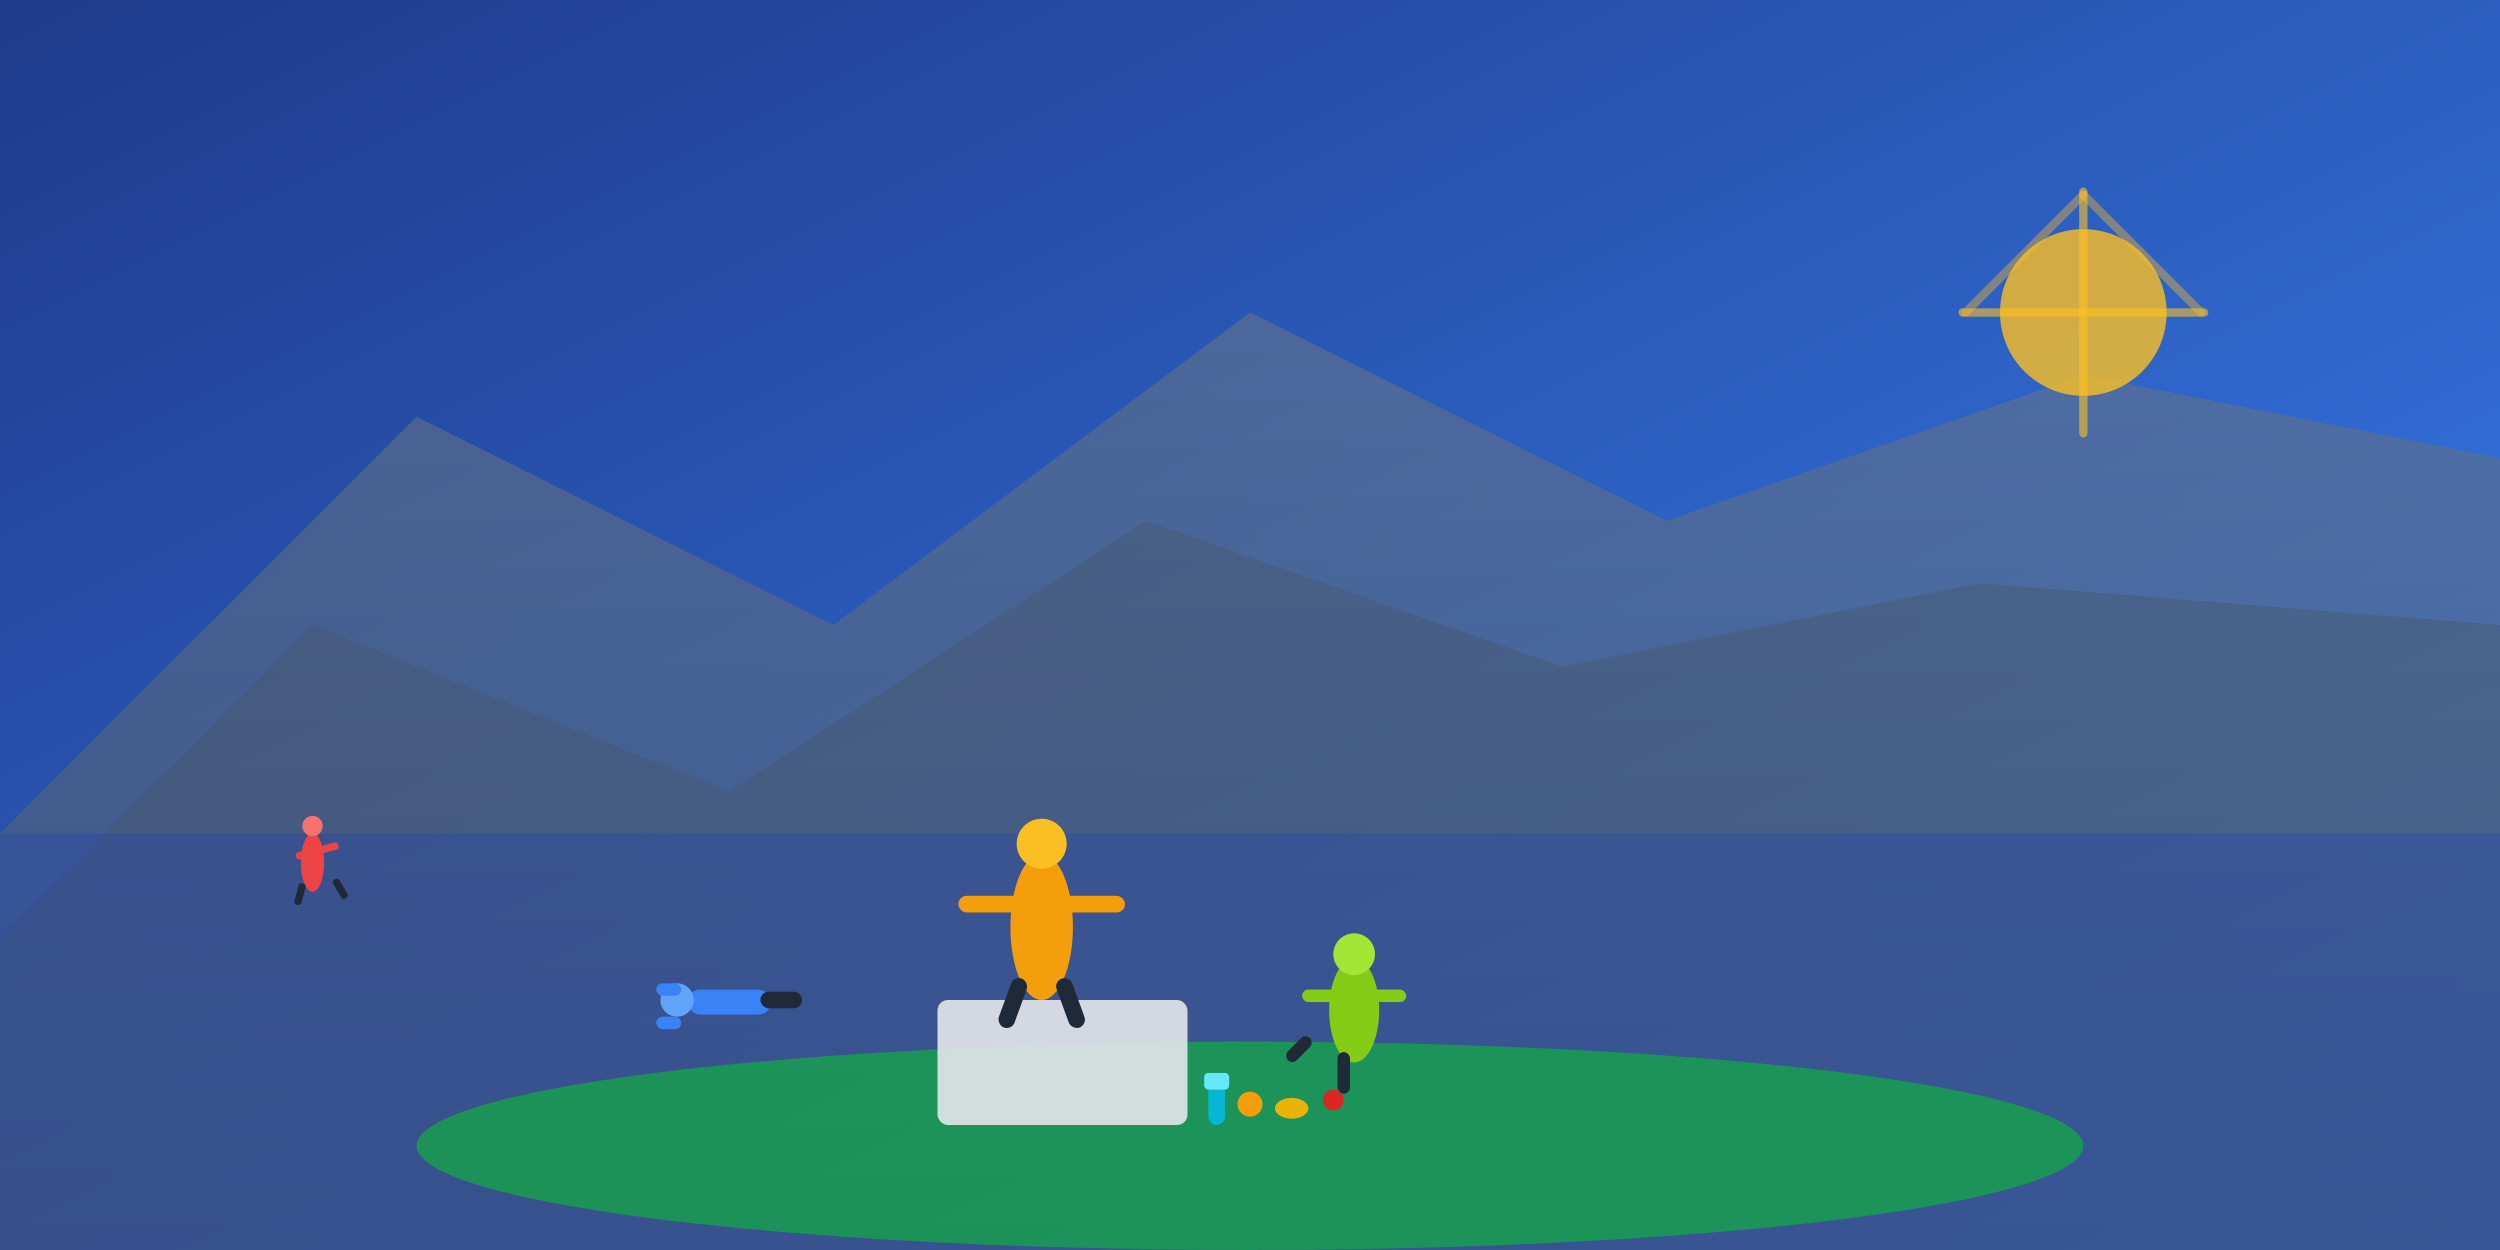 <svg width="1200" height="600" viewBox="0 0 1200 600" xmlns="http://www.w3.org/2000/svg">
  <!-- Solid Background - Navy gradient -->
  <defs>
    <linearGradient id="bgGradient" x1="0%" y1="0%" x2="100%" y2="100%">
      <stop offset="0%" style="stop-color:#1e3a8a;stop-opacity:1" />
      <stop offset="100%" style="stop-color:#3b82f6;stop-opacity:1" />
    </linearGradient>
    <linearGradient id="mountainGradient" x1="0%" y1="0%" x2="0%" y2="100%">
      <stop offset="0%" style="stop-color:#64748b;stop-opacity:1" />
      <stop offset="100%" style="stop-color:#475569;stop-opacity:1" />
    </linearGradient>
  </defs>
  
  <!-- Background -->
  <rect width="1200" height="600" fill="url(#bgGradient)"/>
  
  <!-- Mountain silhouettes -->
  <polygon points="0,400 200,200 400,300 600,150 800,250 1000,180 1200,220 1200,600 0,600" fill="url(#mountainGradient)" opacity="0.6"/>
  <polygon points="0,450 150,300 350,380 550,250 750,320 950,280 1200,300 1200,600 0,600" fill="#475569" opacity="0.4"/>
  
  <!-- Water/lake reflection -->
  <rect x="0" y="400" width="1200" height="200" fill="#1e40af" opacity="0.3"/>
  
  <!-- Ground/grass area -->
  <ellipse cx="600" cy="550" rx="400" ry="50" fill="#16a34a" opacity="0.8"/>
  
  <!-- Yoga mat -->
  <rect x="450" y="480" width="120" height="60" rx="5" fill="#e5e7eb" opacity="0.9"/>
  
  <!-- Person 1 - Woman doing yoga pose (center) -->
  <g transform="translate(500,420)">
    <!-- Body -->
    <ellipse cx="0" cy="25" rx="15" ry="35" fill="#f59e0b"/>
    <!-- Head -->
    <circle cx="0" cy="-15" r="12" fill="#fbbf24"/>
    <!-- Arms extended -->
    <rect x="-40" y="10" width="80" height="8" rx="4" fill="#f59e0b"/>
    <!-- Legs in warrior pose -->
    <rect x="-12" y="50" width="8" height="25" rx="4" fill="#1f2937" transform="rotate(-20)"/>
    <rect x="4" y="50" width="8" height="25" rx="4" fill="#1f2937" transform="rotate(20)"/>
  </g>
  
  <!-- Person 2 - Man doing push-ups (left) -->
  <g transform="translate(350,480)">
    <!-- Body horizontal -->
    <rect x="-20" y="-5" width="40" height="12" rx="6" fill="#3b82f6"/>
    <!-- Head -->
    <circle cx="-25" cy="0" r="8" fill="#60a5fa"/>
    <!-- Arms supporting -->
    <rect x="-35" y="-8" width="12" height="6" rx="3" fill="#3b82f6"/>
    <rect x="-35" y="8" width="12" height="6" rx="3" fill="#3b82f6"/>
    <!-- Legs -->
    <rect x="15" y="-4" width="20" height="8" rx="4" fill="#1f2937"/>
  </g>
  
  <!-- Person 3 - Older man stretching (right) -->
  <g transform="translate(650,470)">
    <!-- Body -->
    <ellipse cx="0" cy="15" rx="12" ry="25" fill="#84cc16"/>
    <!-- Head -->
    <circle cx="0" cy="-12" r="10" fill="#a3e635"/>
    <!-- Arms -->
    <rect x="-25" y="5" width="50" height="6" rx="3" fill="#84cc16"/>
    <!-- Legs in lunge position -->
    <rect x="-8" y="35" width="6" height="20" rx="3" fill="#1f2937"/>
    <rect x="2" y="35" width="6" height="15" rx="3" fill="#1f2937" transform="rotate(45)"/>
  </g>
  
  <!-- Person 4 - Runner in background (smaller) -->
  <g transform="translate(150,400) scale(0.7)">
    <!-- Body -->
    <ellipse cx="0" cy="20" rx="8" ry="20" fill="#ef4444"/>
    <!-- Head -->
    <circle cx="0" cy="-5" r="7" fill="#f87171"/>
    <!-- Running arms -->
    <rect x="-15" y="10" width="30" height="5" rx="2" fill="#ef4444" transform="rotate(-15)"/>
    <!-- Running legs -->
    <rect x="-5" y="35" width="5" height="15" rx="2" fill="#1f2937" transform="rotate(-30)"/>
    <rect x="0" y="35" width="5" height="15" rx="2" fill="#1f2937" transform="rotate(15)"/>
  </g>
  
  <!-- Fitness props -->
  <!-- Water bottle -->
  <rect x="580" y="520" width="8" height="20" rx="4" fill="#06b6d4"/>
  <rect x="578" y="515" width="12" height="8" rx="2" fill="#67e8f9"/>
  
  <!-- Fruits/healthy snacks -->
  <circle cx="600" cy="530" r="6" fill="#f59e0b"/> <!-- Orange -->
  <ellipse cx="620" cy="532" rx="8" ry="5" fill="#eab308"/> <!-- Banana -->
  <circle cx="640" cy="528" r="5" fill="#dc2626"/> <!-- Apple -->
  
  <!-- Sun/light source -->
  <circle cx="1000" cy="150" r="40" fill="#fbbf24" opacity="0.8"/>
  <g transform="translate(1000,150)">
    <rect x="-60" y="-2" width="120" height="4" rx="2" fill="#fbbf24" opacity="0.6"/>
    <rect x="-2" y="-60" width="4" height="120" rx="2" fill="#fbbf24" opacity="0.6"/>
    <rect x="-42" y="-42" width="84" height="4" rx="2" fill="#fbbf24" opacity="0.4" transform="rotate(45)"/>
    <rect x="-42" y="-42" width="84" height="4" rx="2" fill="#fbbf24" opacity="0.4" transform="rotate(-45)"/>
  </g>
</svg>